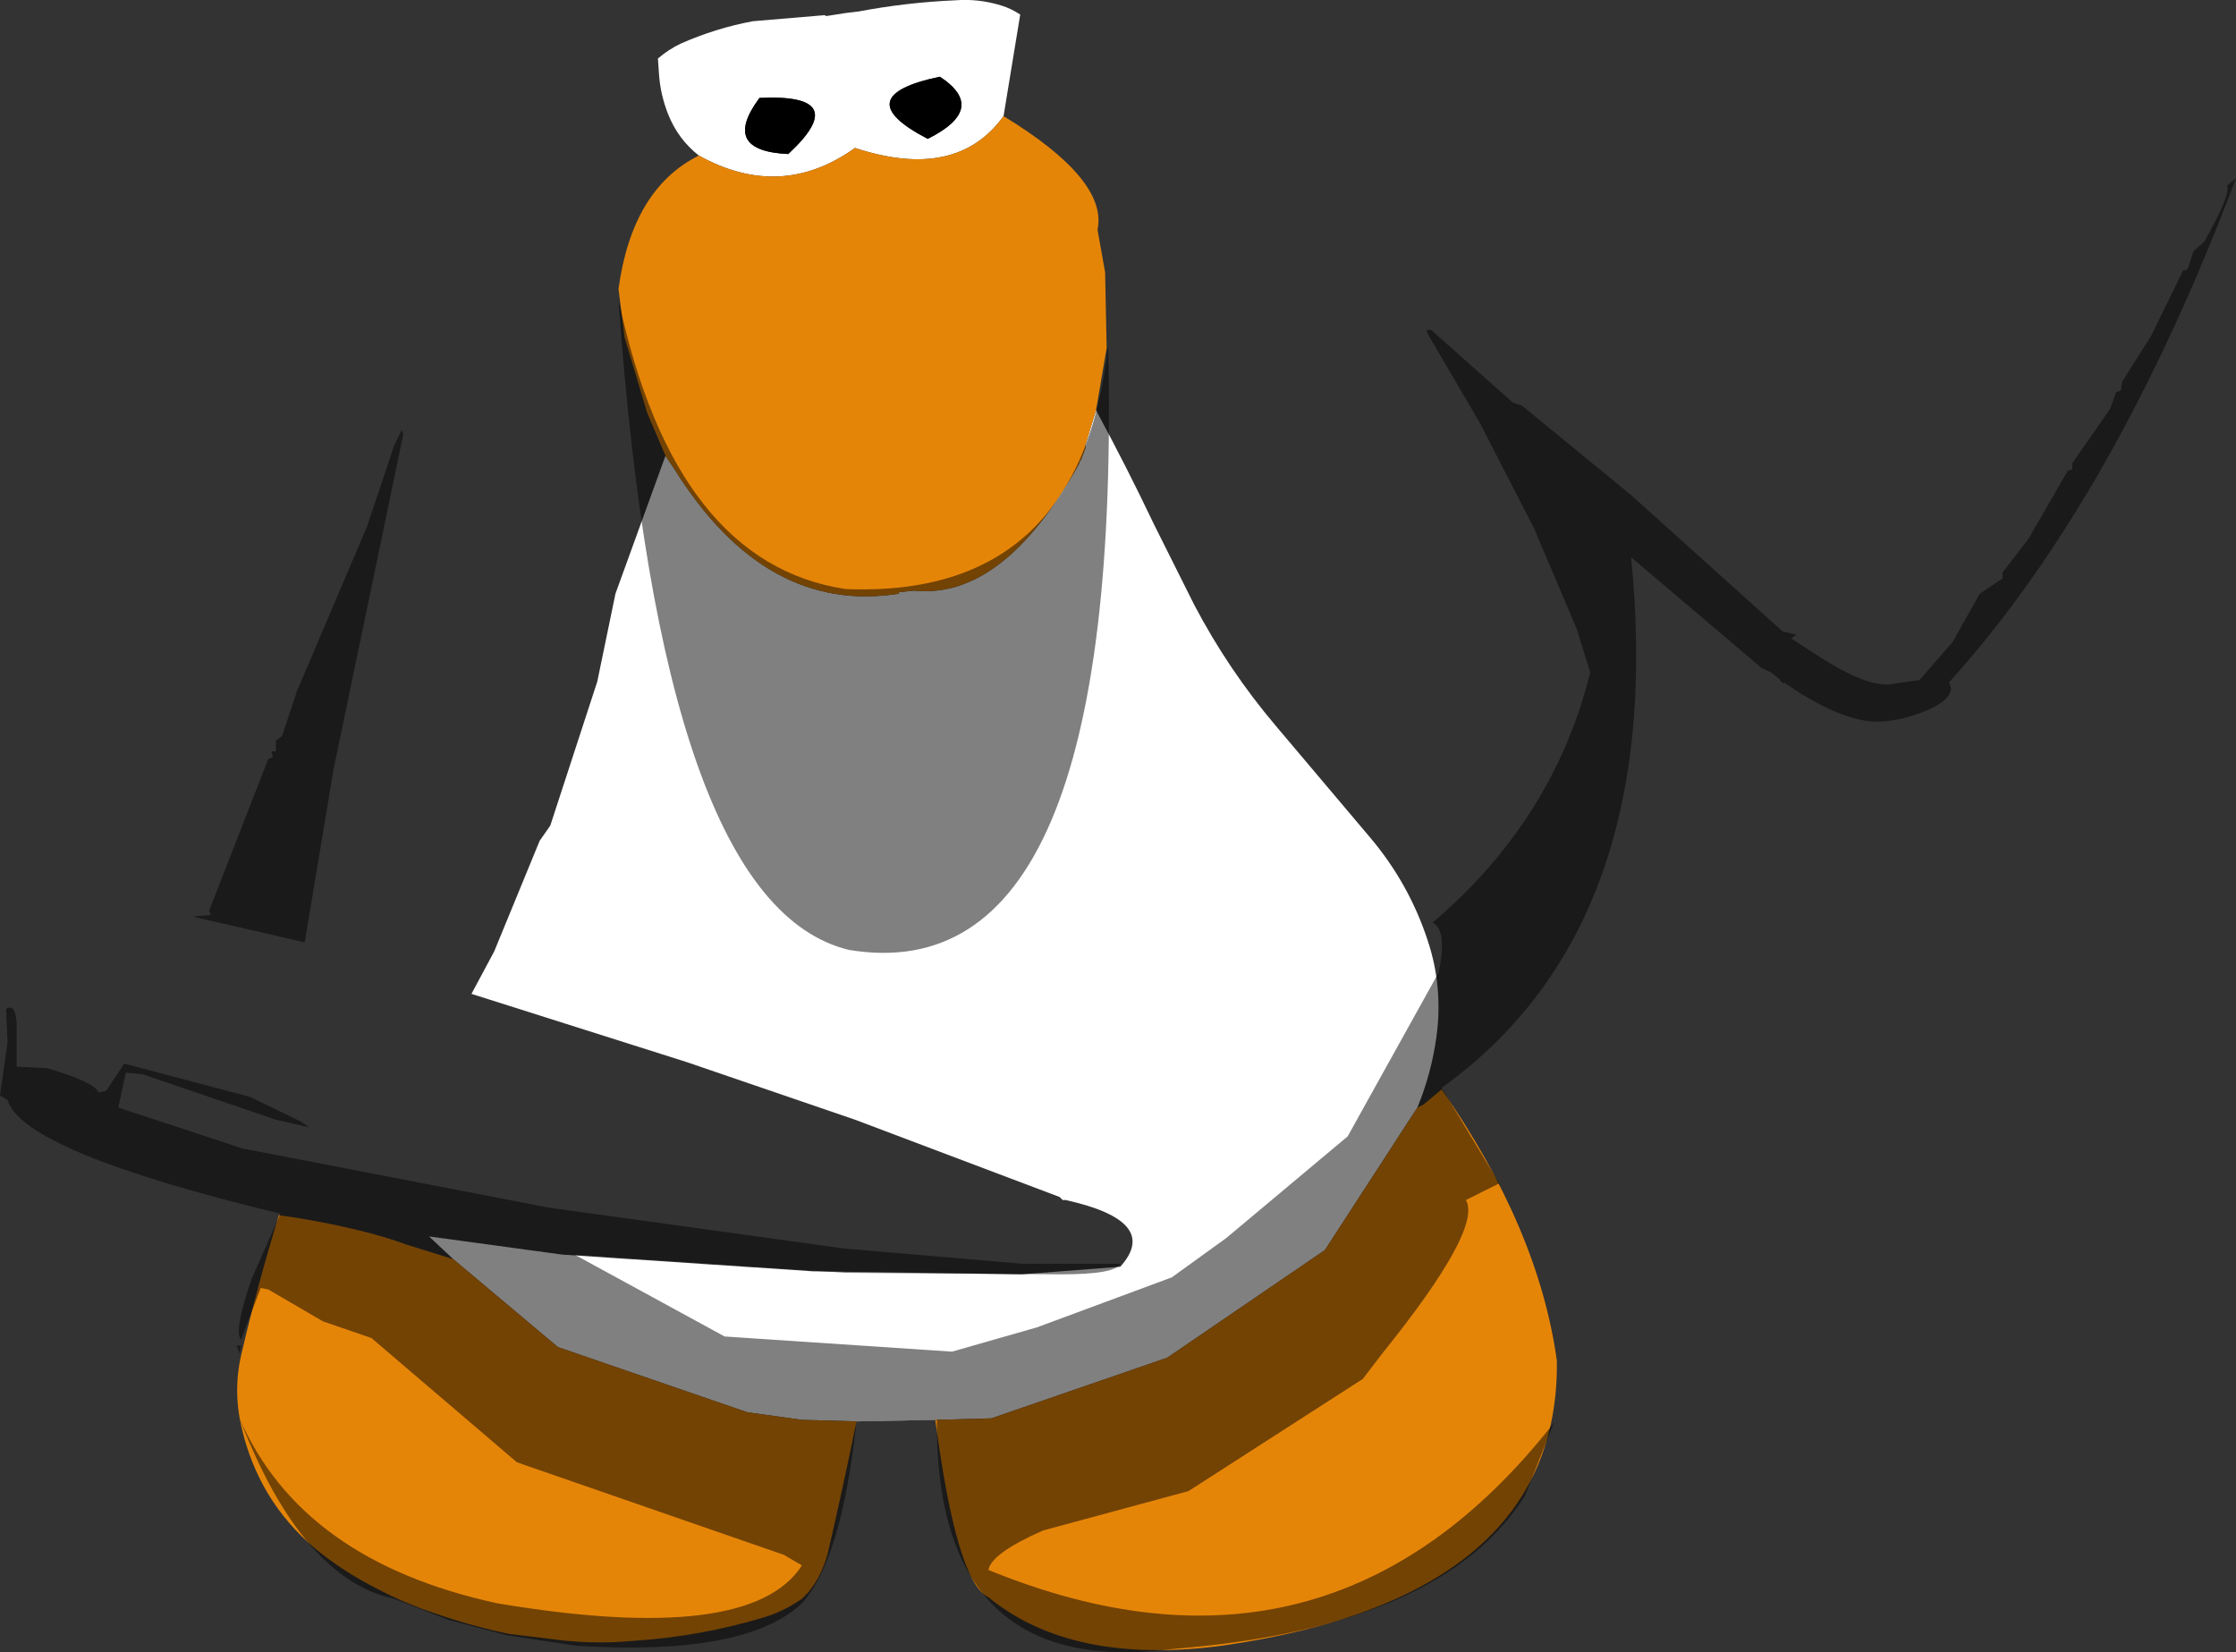 <?xml version="1.0" encoding="UTF-8" standalone="no"?>
<svg xmlns:ffdec="https://www.free-decompiler.com/flash" xmlns:xlink="http://www.w3.org/1999/xlink" ffdec:objectType="shape" height="272.45px" width="368.75px" xmlns="http://www.w3.org/2000/svg">
  <rect width="100%" height="100%" fill="#333333" stroke="none"/>
  <g transform="matrix(1.0, 0.0, 0.0, 1.0, 146.25, 70.4)">
    <path d="M-31.0 -44.75 Q-34.45 -47.45 -36.1 -51.65 -37.3 -54.75 -37.55 -57.9 L-37.75 -60.75 Q-36.0 -62.25 -34.0 -63.2 -28.25 -65.75 -22.1 -66.9 L-10.25 -67.9 -10.0 -67.75 -6.8 -68.25 -4.7 -68.5 Q3.25 -70.0 11.3 -70.35 15.1 -70.65 18.85 -69.5 20.5 -69.0 22.0 -68.0 L19.25 -51.25 Q11.5 -40.5 -5.25 -46.0 -17.5 -37.25 -31.0 -44.75 M34.5 -2.75 Q39.5 6.5 44.0 15.95 L50.7 29.35 Q56.35 40.1 64.15 49.3 L79.65 67.65 Q86.1 75.25 89.2 84.7 91.75 92.35 90.65 100.5 89.85 106.5 87.5 112.25 L72.25 135.75 46.25 153.5 17.25 163.5 8.0 163.75 -5.0 164.0 -14.0 163.75 -23.0 162.5 -54.25 151.75 -71.5 137.25 -75.5 133.5 -53.5 136.5 -12.25 139.25 22.25 139.75 38.5 138.5 Q45.25 131.0 29.5 127.5 L29.0 127.5 28.5 127.0 -5.25 114.25 -33.0 104.75 -68.5 93.5 -64.75 86.5 -57.25 68.25 -55.5 65.75 -47.75 42.0 -44.75 27.5 -36.5 4.75 -35.0 7.0 Q-20.0 31.0 2.0 27.5 L2.0 27.25 4.5 27.0 Q19.25 28.5 31.75 6.0 L31.75 5.75 32.0 5.5 32.75 3.5 32.75 3.0 34.5 -2.75 M6.75 -47.5 Q16.75 -52.5 8.75 -57.75 -6.75 -54.5 6.75 -47.5 M-16.25 -45.0 Q-5.5 -55.0 -21.0 -54.25 -27.5 -45.5 -16.25 -45.0" fill="#ffffff" fill-rule="evenodd" stroke="none"/>
    <path d="M19.25 -51.25 Q36.5 -40.75 34.75 -32.5 L36.0 -25.5 36.25 -13.0 34.5 -2.75 32.75 3.0 32.75 3.5 32.0 5.5 31.75 5.75 31.75 6.0 Q19.25 28.5 4.5 27.0 L2.0 27.25 2.0 27.5 Q-20.0 31.0 -35.0 7.0 L-36.5 4.75 -39.5 -2.25 -43.25 -14.75 -44.25 -22.75 Q-42.0 -39.25 -31.0 -44.75 -17.5 -37.25 -5.25 -46.0 11.5 -40.5 19.25 -51.25 M87.5 112.25 L88.5 111.75 91.5 109.25 Q107.5 132.25 110.5 154.0 111.0 193.0 55.25 201.0 30.5 204.25 16.75 193.0 11.5 190.5 8.0 163.75 L17.25 163.5 46.25 153.5 72.25 135.75 87.5 112.25 M-5.0 164.0 Q-7.2 174.8 -9.7 185.6 -10.15 187.4 -11.0 189.15 -11.75 190.75 -13.05 192.3 L-14.0 193.25 Q-17.0 195.35 -20.35 196.35 -30.9 199.5 -41.85 200.2 -48.75 200.85 -55.65 199.85 L-62.3 199.05 Q-68.3 197.8 -74.1 195.8 -79.35 194.1 -84.15 191.55 -89.7 188.75 -94.3 184.95 -103.6 177.1 -106.4 165.05 -107.85 158.95 -106.45 152.95 -103.75 141.35 -100.25 130.0 -93.35 130.95 -86.65 132.6 -82.9 133.5 -79.2 134.85 L-71.5 137.25 -54.25 151.75 -23.0 162.5 -14.0 163.75 -5.0 164.0" fill="#e58508" fill-rule="evenodd" stroke="none"/>
    <path d="M-16.25 -45.0 Q-27.5 -45.5 -21.0 -54.25 -5.5 -55.0 -16.25 -45.0 M6.75 -47.5 Q-6.75 -54.5 8.75 -57.75 16.75 -52.5 6.75 -47.5" fill="#000000" fill-rule="evenodd" stroke="none"/>
    <path d="M-6.25 86.25 Q-37.25 78.75 -44.25 -21.0 -35.0 22.5 -6.75 26.75 32.0 28.25 36.5 -13.5 39.0 93.75 -6.25 86.25 M-106.75 152.75 L-107.25 151.5 -106.5 151.5 -106.75 152.75 M-80.0 0.5 L-79.75 1.25 -91.25 56.5 -96.0 85.0 -114.5 80.75 -111.5 80.5 -111.75 79.75 -102.0 54.75 -101.25 54.5 -101.5 53.5 -100.75 53.5 -100.75 51.75 -99.75 51.0 -97.25 43.5 -85.75 16.5 -81.25 3.1 -80.0 0.5 M97.75 -0.75 L89.25 -15.25 89.0 -16.0 89.75 -16.0 103.25 -4.0 104.75 -3.5 122.75 11.25 147.75 33.75 150.0 34.25 149.15 34.9 153.8 37.9 Q160.9 42.5 165.0 42.5 L170.3 41.75 175.75 35.5 180.25 27.5 184.0 25.0 184.0 24.0 188.25 18.5 194.75 7.25 195.5 7.0 195.5 6.0 201.75 -3.0 202.75 -5.75 203.5 -6.0 203.75 -7.5 208.5 -15.0 213.75 -25.75 214.5 -26.0 215.5 -29.0 217.25 -30.5 Q221.75 -38.5 221.0 -39.75 L222.5 -41.0 Q202.5 11.9 175.2 42.1 L175.5 43.05 Q175.5 45.2 170.9 47.0 166.75 48.6 163.25 48.6 158.3 48.6 150.75 44.0 L147.95 42.15 147.95 42.3 147.35 41.95 147.4 41.75 145.85 40.5 144.25 39.75 122.75 21.5 Q128.75 82.25 91.5 109.0 L101.0 124.75 95.5 127.5 Q98.25 132.25 81.75 152.75 L78.5 157.0 49.75 175.5 25.75 182.0 Q17.25 185.75 16.75 188.5 73.0 211.5 110.0 164.25 L105.25 176.25 Q91.5 198.0 47.5 201.5 8.0 206.75 8.25 163.75 L-5.0 164.0 Q-7.5 187.25 -14.25 194.25 -23.75 202.75 -51.25 201.0 L-62.75 199.25 -72.25 196.75 -81.25 193.25 Q-96.5 190.0 -106.75 163.5 -96.5 187.0 -64.25 194.0 -22.5 201.0 -14.0 187.75 L-17.0 186.0 -61.0 170.75 -85.0 150.25 -93.0 147.5 -102.0 142.25 -103.25 142.0 -106.5 150.5 Q-107.75 149.25 -104.75 140.5 L-100.0 129.75 Q-142.5 119.5 -145.0 111.0 L-146.25 110.25 -145.0 101.5 -145.25 96.0 Q-143.75 95.0 -143.5 98.25 L-143.5 105.5 -138.5 105.75 Q-130.75 108.0 -130.0 109.75 L-128.75 109.5 -125.75 105.0 -105.0 110.5 -96.75 114.5 -95.25 115.5 -100.75 114.25 -122.75 106.75 -125.5 106.5 -126.75 112.25 -106.25 119.0 -55.75 128.75 -7.0 135.5 22.25 138.0 38.5 138.0 Q37.75 139.75 28.75 139.75 L-6.75 139.5 -51.5 136.5 -26.75 150.0 10.75 152.5 24.75 148.5 47.0 140.25 56.0 133.75 76.0 117.0 91.0 90.0 Q92.5 83.0 90.0 81.75 110.0 64.75 116.0 40.5 L113.75 33.25 106.75 16.75 97.75 -0.75" fill="#000000" fill-opacity="0.498" fill-rule="evenodd" stroke="none"/>
  </g>
</svg>
